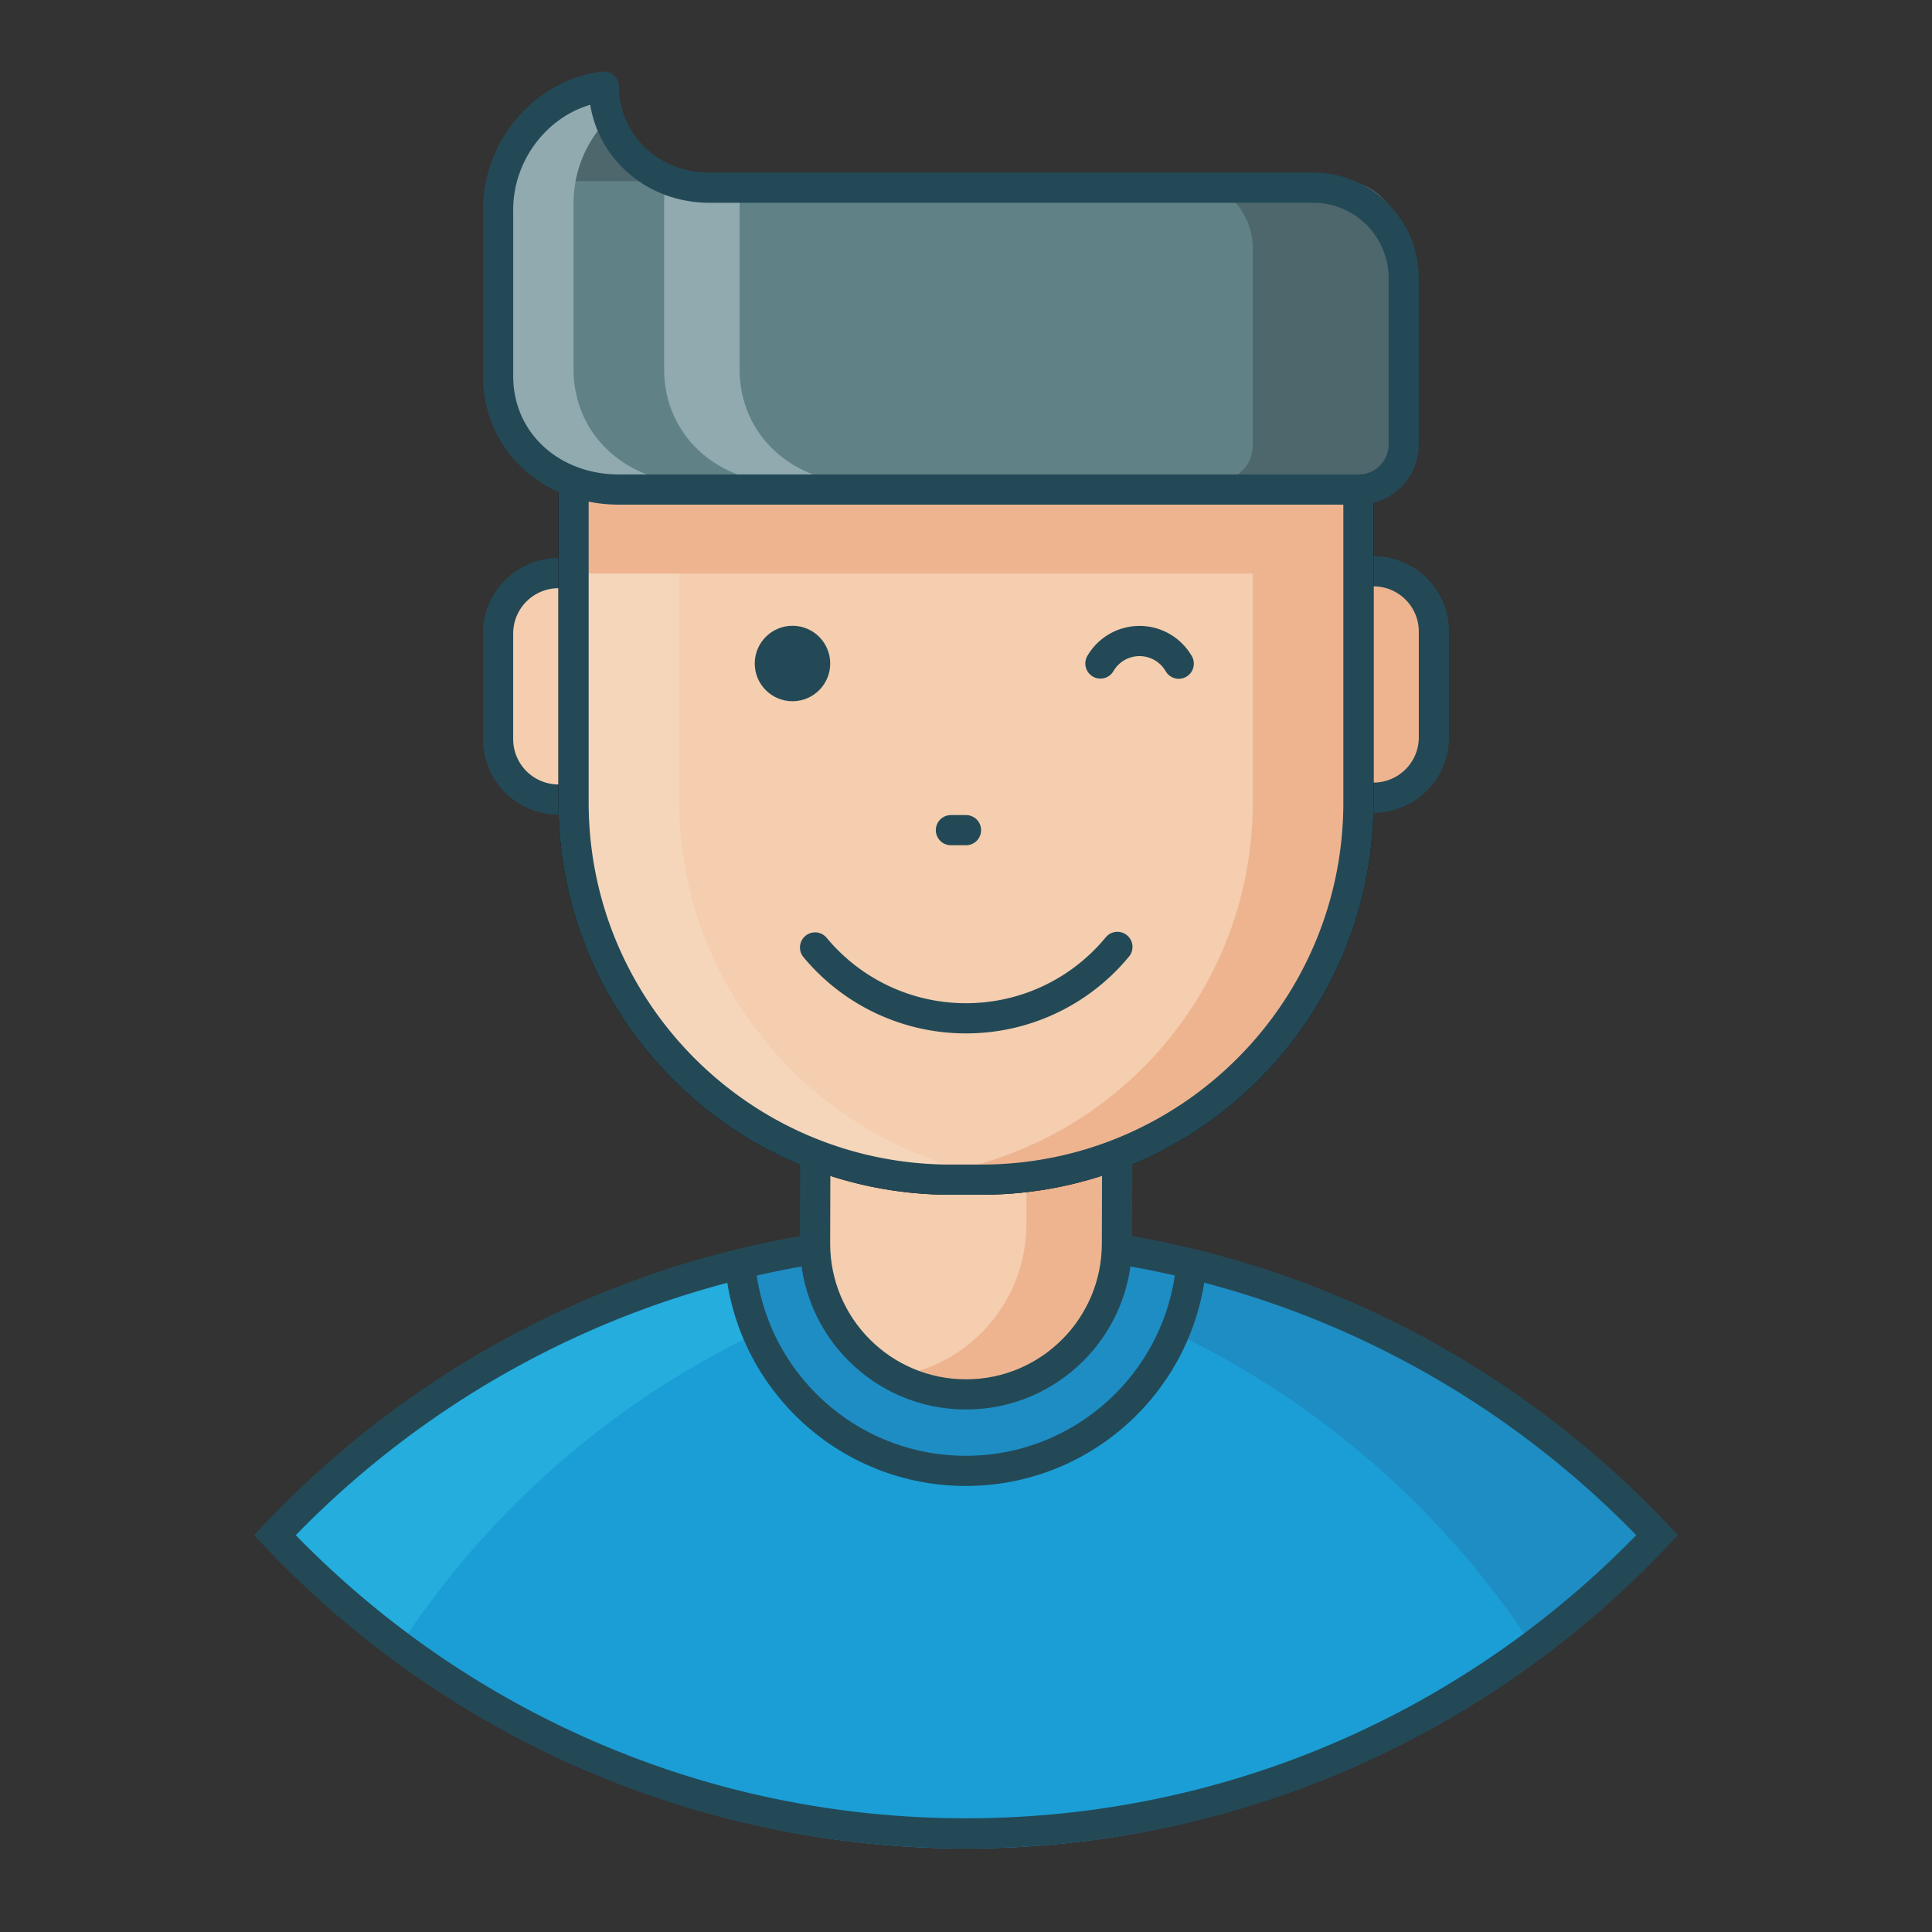 <svg xmlns="http://www.w3.org/2000/svg" version="1" viewBox="0 0 128 128" id="flirt"><rect x="0" y="0" width="128" height="128" fill="#333333" stroke="none"/><path fill="#1b9ed6" d="M64 82.953c-18.045 0-34.306 7.598-45.791 19.756C29.694 114.867 45.955 122.466 64 122.466c18.045 0 34.306-7.6 45.791-19.757C98.306 90.551 82.045 82.953 64 82.953Z"></path><path fill="#1e8dc4" d="M101.95 109.716a63.474 63.474 0 0 0 7.841-7.007C98.306 90.551 82.045 82.953 64 82.953c-1.355 0-2.696.056-4.03.14 17.665 2.186 32.87 12.272 41.98 26.623z"></path><path fill="#24addd" d="M26.05 109.716a63.473 63.473 0 0 1-7.841-7.007C29.694 90.551 45.955 82.953 64 82.953c1.355 0 2.696.056 4.03.14-17.665 2.186-32.87 12.272-41.98 26.623z"></path><path fill="#1e8dc4" d="M78.928 83.735c-.651 7.682-7.093 13.714-14.944 13.714-7.848 0-14.288-6.028-14.943-13.707-.036-.425 14.943-1.29 14.943-1.29s14.98.86 14.944 1.283z"></path><path fill="#f4ceae" d="M41 48.971a4 4 0 0 1-8 0v-7a4 4 0 1 1 8 0v7z"></path><path fill="#eeb490" d="M95 48.848a4 4 0 1 1-8 0v-7a4 4 0 1 1 8 0v7z"></path><path fill="none" stroke="#234957" stroke-miterlimit="10" stroke-width="2" d="M41 48.971a4 4 0 0 1-8 0v-7a4 4 0 1 1 8 0v7zM95 48.848a4 4 0 1 1-8 0v-7a4 4 0 1 1 8 0v7zM64 81.953c-18.045 0-34.306 7.598-45.791 19.756C29.694 113.867 45.955 121.466 64 121.466c18.045 0 34.306-7.6 45.791-19.757C98.306 89.551 82.045 81.953 64 81.953Z"></path><path fill="#f4ceae" d="M74.016 71.523 74 82.383c0 5.522-4.477 10-10 10s-10-4.478-10-10l.016-10.86"></path><path fill="#f4ceae" d="M74.016 71.523 74 82.383c0 5.522-4.477 10-10 10s-10-4.478-10-10l.016-10.86"></path><path fill="#eeb490" d="M68.014 71 68 81.12c0 5.038-3.728 9.324-8.573 10.018 1.372.707 2.924 1.179 4.573 1.179 5.523 0 10-4.706 10-10.229L74.016 71h-6.002Z"></path><path fill="#608287" d="M54 12h-7c-3.843 0-6.96-2.865-6.997-6.699C36.057 5.793 33 9.386 33 13.466v11C33 28.884 36.582 32 41 32h49c1.657 0 3-.904 3-2.555V16.42C93 14.219 91.21 12 89 12H54z"></path><path fill="#90aaaf" d="M49 24.466v-11c0-.34.029-.466.07-1.466H47c-1.01 0-1.967.014-2.834-.371-.106.519-.166 1.287-.166 1.837v11C44 28.884 47.582 32 52 32h5c-4.418 0-8-3.116-8-7.534z"></path><path fill="#4e676d" d="M37 12h10c-3.843 0-6.96-2.865-6.997-6.699-3.25.405-5.892 2.64-6.725 5.736 1.079.68 2.352.963 3.722.963ZM89 12H79c2.21 0 4 2.22 4 4.42v13.025C83 31.095 81.657 32 80 32h10c1.657 0 3-.904 3-2.555V16.42C93 14.219 91.21 12 89 12Z"></path><path fill="#90aaaf" d="M38 24.466v-11c0-2.234.92-4.248 2.397-5.698a6.977 6.977 0 0 1-.394-2.234C36.057 6.026 33 9.386 33 13.466v11C33 28.884 36.582 32 41 32h5c-4.418 0-8-3.116-8-7.534z"></path><path fill="#f4ceae" stroke="#000" stroke-miterlimit="10" stroke-width="2" d="M90 32.466v20.69c0 13.807-11.193 25-25 25h-2c-13.807 0-25-11.193-25-25v-20.69"></path><path fill="#f4ceae" d="M90 32.153v20.69c0 13.807-11.193 25-25 25h-2c-13.807 0-25-11.193-25-25v-20.69"></path><path fill="#eeb490" d="M83 32v21.156c0 12.963-9.867 23.543-22.5 24.797.822.082 1.656.047 2.5.047h2c13.807 0 25-11.037 25-24.844V32h-7Z"></path><path fill="#fff" d="M45 32.466v20.69c0 12.963 10.117 23.775 22.75 25.03-.822.082-1.406.28-2.25.28h-2c-13.807 0-25.5-11.503-25.5-25.31v-20.69h7z" opacity=".16"></path><path fill="#eeb490" d="M38 32h52v6H38z"></path><path fill="none" stroke="#234957" stroke-linecap="round" stroke-linejoin="round" stroke-miterlimit="10" stroke-width="2" d="M74.031 62.735A12.974 12.974 0 0 1 64 67.465a12.973 12.973 0 0 1-10-4.693"></path><circle cx="52.504" cy="43.959" r="2.5" fill="#234957"></circle><path fill="none" stroke="#234957" stroke-linecap="round" stroke-linejoin="round" stroke-miterlimit="10" stroke-width="2" d="M72.905 43.958a2.999 2.999 0 0 1 5.189.012"></path><path stroke="#234957" stroke-linecap="round" stroke-linejoin="round" stroke-miterlimit="10" stroke-width="2" d="M63 55h1"></path><path fill="none" stroke="#234957" stroke-linecap="round" stroke-linejoin="round" stroke-miterlimit="10" stroke-width="2" d="M90 32.466v20.69c0 13.807-11.193 25-25 25h-2c-13.807 0-25-11.193-25-25v-20.69M63 12.434H47c-3.843 0-6.96-2.864-6.997-6.698C36.057 6.227 33 9.82 33 13.9v11c0 4.418 3.582 7.534 8 7.534h49.01a2.99 2.99 0 0 0 2.99-2.99v-11.01a6 6 0 0 0-6-6H68z"></path><path fill="none" stroke="#234957" stroke-miterlimit="10" stroke-width="2" d="M74.016 76.523 74 82.383c0 5.522-4.477 10-10 10s-10-4.478-10-10l.016-5.86"></path><path fill="none" stroke="#234957" stroke-linecap="round" stroke-linejoin="round" stroke-miterlimit="10" stroke-width="2" d="M78.928 83.735c-.651 7.682-7.093 13.714-14.944 13.714h0c-7.848 0-14.288-6.028-14.943-13.706"></path></svg>